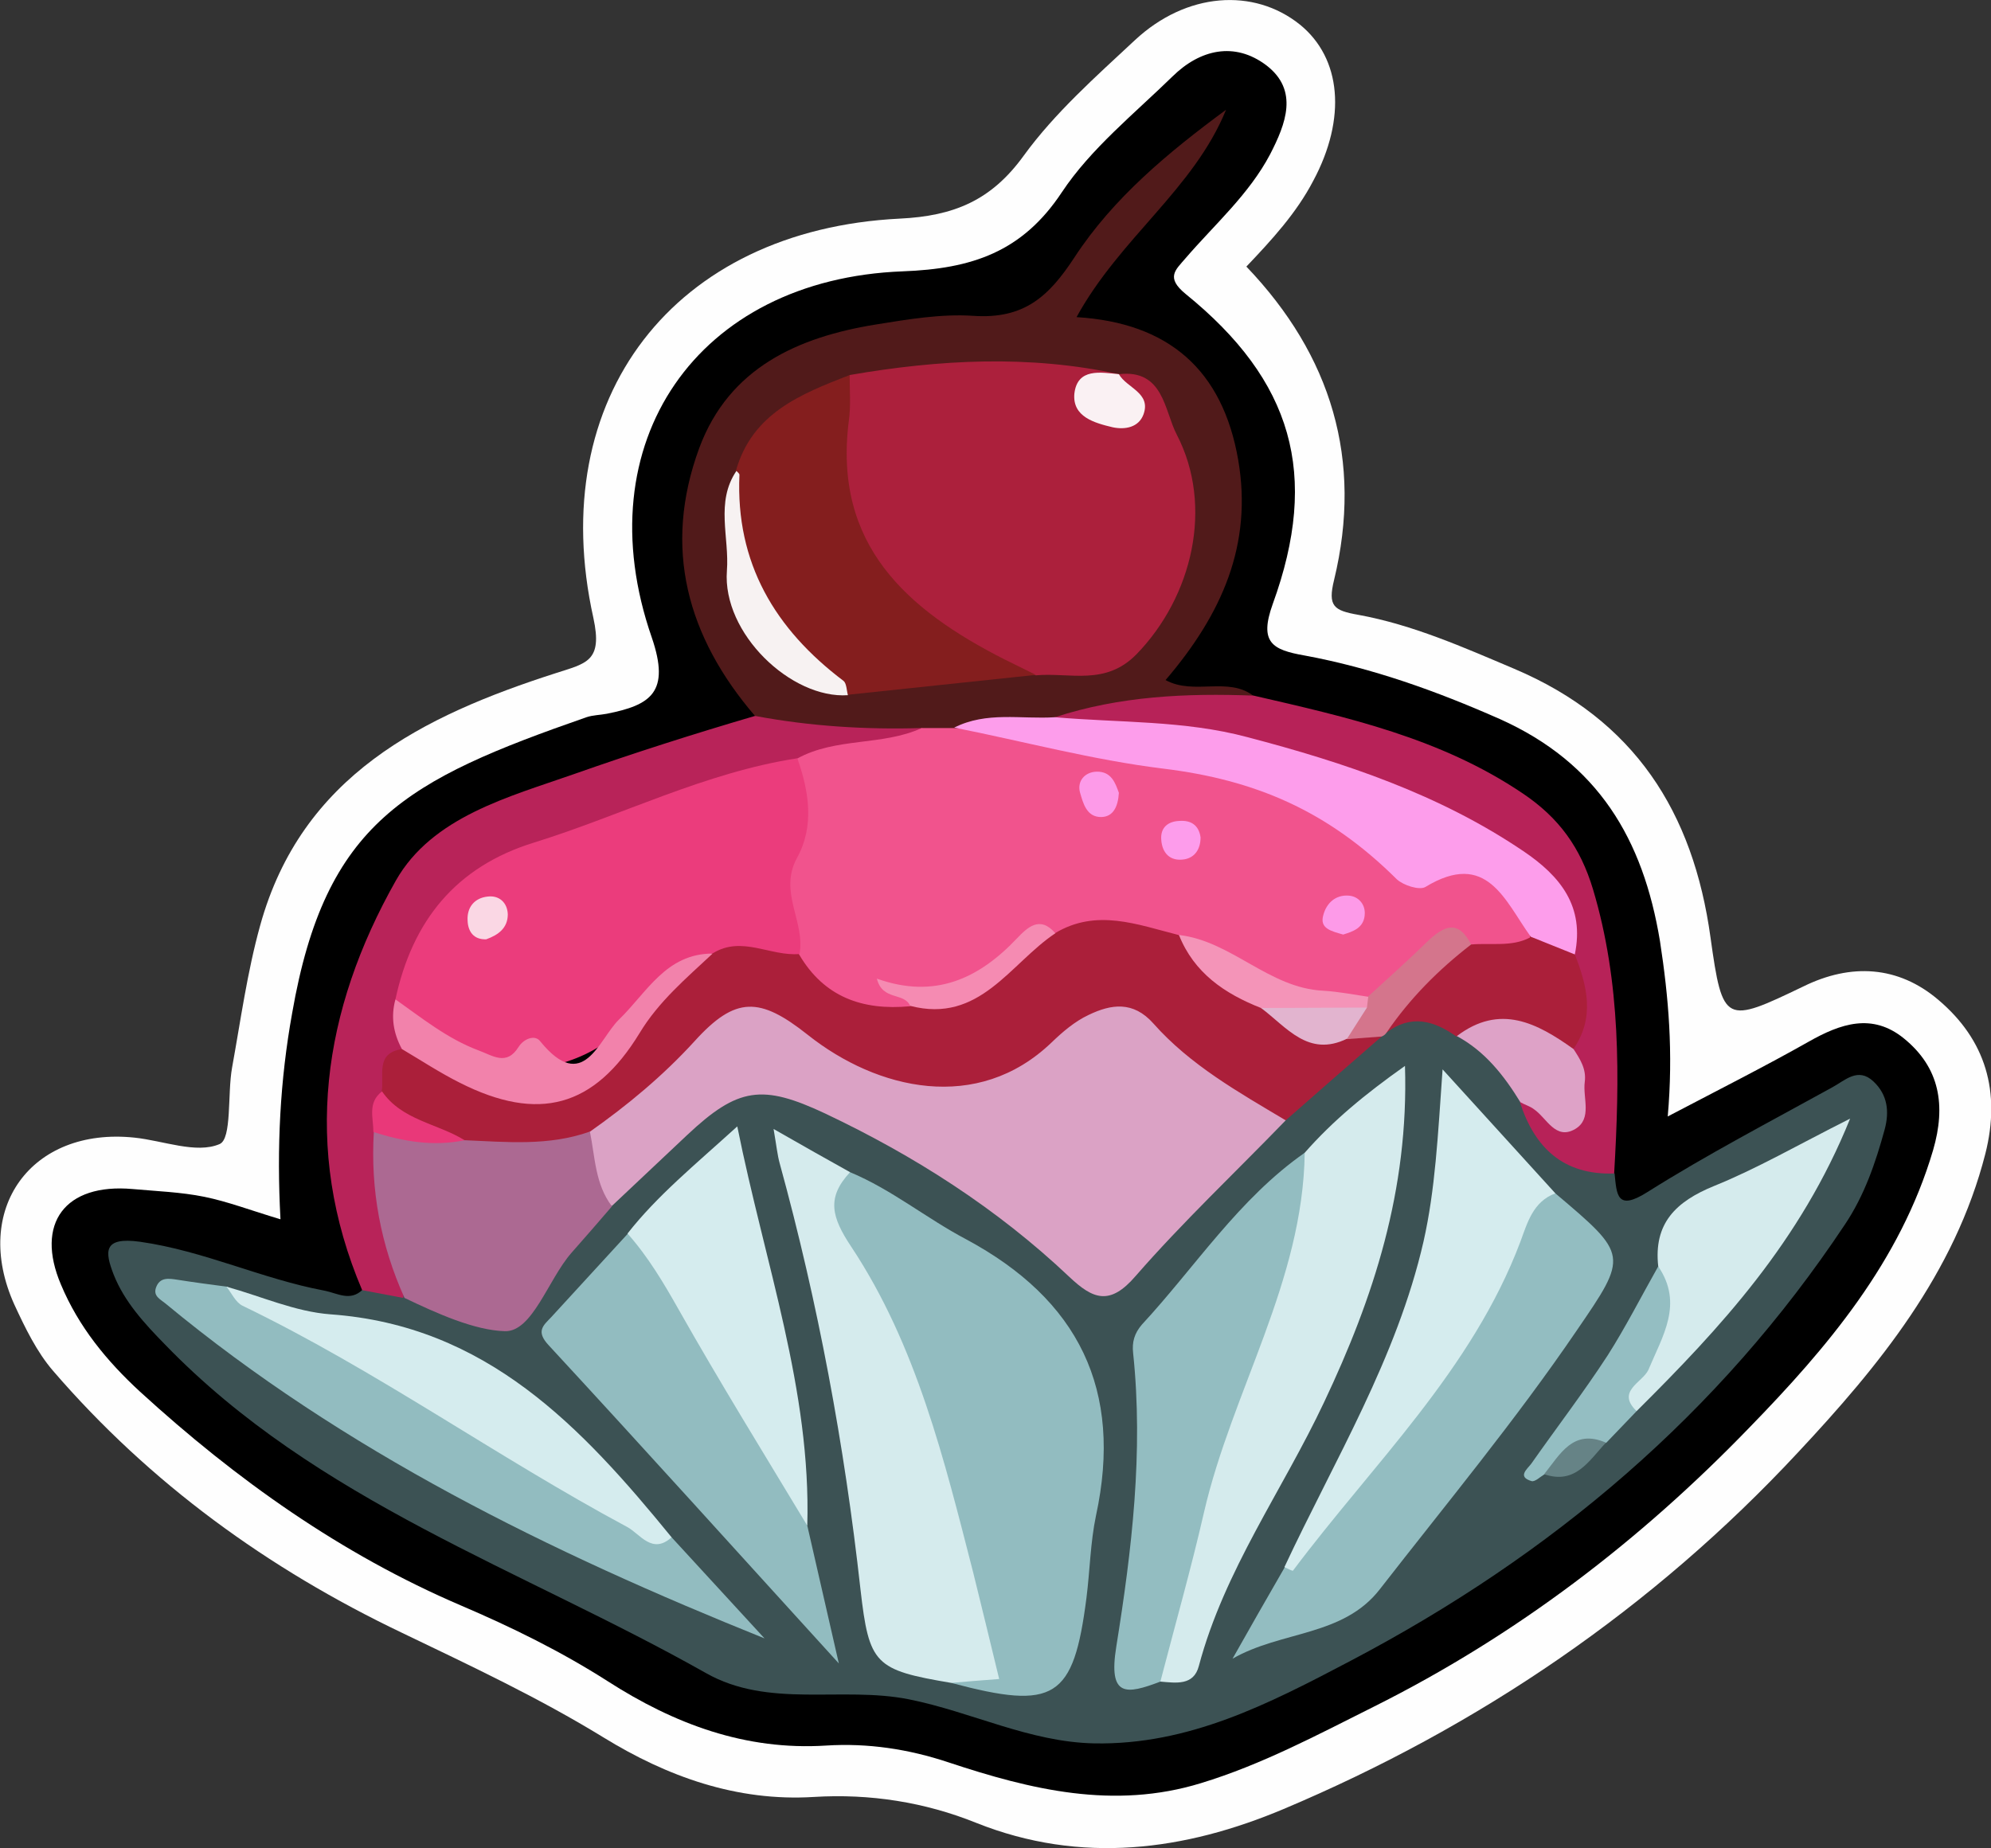<?xml version="1.0" encoding="utf-8"?>
<!-- Generator: Adobe Illustrator 23.0.2, SVG Export Plug-In . SVG Version: 6.00 Build 0)  -->
<svg version="1.1" id="Camada_1" xmlns="http://www.w3.org/2000/svg" xmlns:xlink="http://www.w3.org/1999/xlink" x="0px" y="0px"
	 viewBox="0 0 46.07 42.78" style="enable-background:new 0 0 46.07 42.78;" xml:space="preserve">
<rect x="0" y="0" width="46.07" height="42.78" fill="#333333" stroke="none"/>
<style type="text/css">
	.st0{fill:#FEFEFE;}
	.st1{fill:#3C5254;}
	.st2{fill:#511A1A;}
	.st3{fill:#B82359;}
	.st4{fill:#B72258;}
	.st5{fill:#DBA2C5;}
	.st6{fill:#AB1F3A;}
	.st7{fill:#92BCC0;}
	.st8{fill:#D5EBED;}
	.st9{fill:#93BDC1;}
	.st10{fill:#AC6992;}
	.st11{fill:#D5ECEE;}
	.st12{fill:#94BEC2;}
	.st13{fill:#DEA2C7;}
	.st14{fill:#D4758C;}
	.st15{fill:#668386;}
	.st16{fill:#F1538D;}
	.st17{fill:#AC203C;}
	.st18{fill:#841E1E;}
	.st19{fill:#FD9DEB;}
	.st20{fill:#F7F2F2;}
	.st21{fill:#EB3C7C;}
	.st22{fill:#F282AB;}
	.st23{fill:#E93879;}
	.st24{fill:#F494B8;}
	.st25{fill:#F58BB2;}
	.st26{fill:#E2B4CF;}
	.st27{fill:#FD9AE8;}
	.st28{fill:#FD9CEB;}
	.st29{fill:#FAF1F3;}
	.st30{fill:#FAD7E4;}
</style>
<g>
	<path class="st0" d="M28.84,6.17c1.97,2.06,2.7,4.48,2.03,7.25c-0.15,0.61-0.01,0.71,0.56,0.81c1.26,0.23,2.43,0.75,3.61,1.25
		c2.78,1.18,4.14,3.31,4.54,6.22c0.28,2.01,0.34,2,2.15,1.13c1.1-0.54,2.19-0.48,3.12,0.31c1.1,0.93,1.45,2.13,1.09,3.56
		c-0.71,2.78-2.47,4.92-4.34,6.92c-3.35,3.6-7.37,6.34-11.9,8.25c-2.28,0.96-4.68,1.29-7.11,0.32c-1.19-0.48-2.46-0.68-3.76-0.6
		c-1.78,0.11-3.39-0.47-4.87-1.38c-1.5-0.92-3.08-1.66-4.66-2.42c-3.1-1.48-5.83-3.46-8.07-6.06c-0.38-0.44-0.65-1-0.9-1.54
		c-0.99-2.2,0.39-4.11,2.78-3.86c0.67,0.07,1.43,0.38,1.97,0.15c0.29-0.12,0.18-1.16,0.29-1.77c0.2-1.1,0.35-2.21,0.65-3.29
		c0.96-3.47,3.76-4.85,6.84-5.84c0.71-0.23,1.09-0.27,0.87-1.28c-1.13-5.09,1.86-8.98,7.09-9.24C22.07,5,22.94,4.64,23.69,3.6
		c0.72-0.99,1.67-1.83,2.57-2.67c1.19-1.11,2.75-1.22,3.82-0.36c0.96,0.78,1.08,2.17,0.31,3.61C30,4.93,29.43,5.55,28.84,6.17z"/>
	<path d="M38.59,25.84c1.24-0.65,2.27-1.17,3.26-1.73c0.74-0.42,1.47-0.67,2.2-0.08c0.84,0.68,0.98,1.56,0.68,2.59
		c-0.76,2.58-2.45,4.57-4.25,6.42c-2.53,2.62-5.39,4.81-8.69,6.46c-1.32,0.66-2.59,1.34-4,1.77c-2.02,0.62-3.94,0.15-5.84-0.48
		c-0.93-0.31-1.87-0.45-2.83-0.39c-1.87,0.12-3.52-0.5-5.06-1.49c-1.08-0.69-2.22-1.25-3.39-1.75c-2.78-1.19-5.21-2.92-7.43-4.95
		c-0.77-0.71-1.42-1.5-1.83-2.48c-0.6-1.41,0.09-2.35,1.66-2.21c0.55,0.05,1.12,0.07,1.66,0.18c0.54,0.11,1.06,0.31,1.76,0.52
		C6.4,26.56,6.48,25,6.76,23.45c0.77-4.43,2.65-5.4,6.81-6.85c0.15-0.05,0.31-0.05,0.47-0.08c1.01-0.2,1.48-0.49,1.04-1.77
		c-1.56-4.5,1.05-8.29,5.81-8.47c1.59-0.06,2.76-0.44,3.68-1.83c0.67-1.01,1.68-1.82,2.56-2.68c0.64-0.63,1.44-0.81,2.17-0.26
		c0.76,0.58,0.45,1.36,0.09,2.06c-0.49,0.93-1.28,1.62-1.96,2.41c-0.23,0.27-0.46,0.44,0,0.82c2.48,2.01,3.11,4.18,2.02,7.18
		c-0.32,0.89-0.01,1.06,0.73,1.19c1.57,0.29,3.05,0.82,4.52,1.47c2.28,1.02,3.32,2.78,3.71,5.14
		C38.61,23.08,38.72,24.36,38.59,25.84z"/>
	<path class="st1" d="M37.36,27.16c0.05,0.49,0.05,0.88,0.76,0.43c1.38-0.87,2.84-1.63,4.27-2.42c0.3-0.16,0.6-0.48,0.96-0.14
		c0.33,0.31,0.37,0.7,0.26,1.11c-0.21,0.77-0.47,1.53-0.92,2.2c-2.91,4.38-6.78,7.65-11.44,10.1c-1.9,1-3.74,1.95-5.93,1.91
		c-1.5-0.03-2.84-0.73-4.29-1.02c-1.56-0.31-3.24,0.22-4.7-0.61c-4.25-2.4-9-3.97-12.51-7.6c-0.48-0.49-0.94-0.99-1.19-1.62
		c-0.2-0.52-0.26-0.88,0.61-0.76c1.48,0.21,2.82,0.86,4.26,1.13c0.31,0.06,0.6,0.26,0.89-0.02c0.32-0.25,0.65-0.08,0.98-0.05
		c1.65,0.79,2.99,0.63,3.82-1.22c0.16-0.35,0.52-0.6,0.8-0.88c0.55-0.53,1.06-1.08,1.62-1.59c1.22-1.15,2.06-1.25,3.57-0.6
		c2.03,0.89,3.84,2.1,5.49,3.56c0.75,0.67,1.26,0.52,1.9-0.15c0.99-1.03,1.72-2.3,2.95-3.11c0.75-0.62,1.41-1.36,2.23-1.92
		c0.13-0.11,0.26-0.21,0.41-0.3c0.65-0.4,1.22-0.12,1.78,0.19c0.64,0.4,1.13,0.95,1.48,1.62C35.69,26.41,36.59,26.72,37.36,27.16z"
		/>
	<path class="st2" d="M17.47,16.57c-1.57-1.83-2.14-3.89-1.29-6.2c0.69-1.86,2.29-2.57,4.09-2.86c0.74-0.12,1.52-0.25,2.25-0.2
		c1.18,0.08,1.75-0.45,2.34-1.35c0.9-1.38,2.17-2.43,3.51-3.42c-0.75,1.84-2.45,2.96-3.46,4.8c2.14,0.13,3.38,1.23,3.74,3.3
		c0.34,1.97-0.38,3.58-1.68,5.1c0.66,0.36,1.45-0.09,2.04,0.37c-0.22,0.28-0.54,0.36-0.85,0.34c-1.24-0.08-2.43,0.19-3.63,0.48
		c-0.82,0.06-1.65-0.09-2.45,0.19c-0.28,0.05-0.56,0.08-0.85,0.07C19.97,17.03,18.6,17.52,17.47,16.57z"/>
	<path class="st3" d="M17.47,16.57c1.28,0.24,2.57,0.32,3.87,0.28c-0.06,0.57-0.54,0.49-0.9,0.55c-0.62,0.1-1.23,0.26-1.85,0.4
		c-2.35,0.5-4.58,1.42-6.81,2.29c-1.35,0.53-1.96,1.69-2.33,3.01c-0.11,0.38,0.02,0.77-0.05,1.15c-0.17,0.34-0.32,0.68-0.39,1.06
		c-0.11,0.33-0.1,0.68-0.1,1.02c-0.14,1.27,0.57,2.44,0.42,3.71c-0.32-0.06-0.64-0.12-0.95-0.18c-1.4-3.29-0.91-6.49,0.78-9.48
		c0.84-1.48,2.63-1.94,4.11-2.46C14.66,17.43,16.07,16.98,17.47,16.57z"/>
	<path class="st4" d="M24.41,16.6c1.5-0.49,3.04-0.56,4.6-0.5c2.17,0.5,4.32,0.98,6.22,2.26c0.85,0.57,1.34,1.26,1.63,2.22
		c0.65,2.17,0.62,4.37,0.49,6.58c-1.17,0.04-1.84-0.59-2.18-1.65c0.08-0.09,0.2-0.15,0.31-0.09c0.74,0.38,1,0.15,0.85-0.64
		c-0.04-0.19-0.05-0.38-0.04-0.58c0.11-0.71,0.06-1.41-0.12-2.1c0.03-1.14-0.59-1.87-1.52-2.39c-2.93-1.63-6-2.81-9.44-2.67
		C24.88,17.06,24.47,17.13,24.41,16.6z"/>
	<path class="st5" d="M29.75,25.93c-1.16,1.2-2.38,2.35-3.47,3.6c-0.6,0.7-0.99,0.54-1.54,0.02c-1.67-1.58-3.58-2.8-5.65-3.78
		c-1.45-0.68-2.01-0.61-3.19,0.5c-0.58,0.55-1.16,1.09-1.74,1.64c-0.85-0.27-0.66-1-0.72-1.62c0.89-1.23,2.13-2.12,3.3-3.04
		c0.62-0.5,1.4-0.17,1.98,0.32c0.63,0.53,1.35,0.8,2.11,1.07c1.1,0.39,2.03,0.17,2.91-0.51c0.38-0.29,0.75-0.59,1.17-0.82
		c0.57-0.31,1.18-0.41,1.69,0.01c0.95,0.8,1.99,1.46,2.99,2.18C29.71,25.61,29.76,25.75,29.75,25.93z"/>
	<path class="st6" d="M29.75,25.93c-1.09-0.65-2.21-1.28-3.06-2.24c-0.47-0.53-0.98-0.45-1.5-0.2c-0.32,0.15-0.6,0.39-0.86,0.64
		c-1.71,1.64-4.03,1.1-5.64-0.18c-1.11-0.88-1.67-0.9-2.62,0.15c-0.73,0.8-1.55,1.48-2.43,2.1c-0.78,0.84-1.76,0.56-2.7,0.49
		c-0.77-0.37-1.85-0.29-2.11-1.42c0.07-0.37-0.16-0.89,0.47-0.99c0.54-0.18,0.9,0.24,1.31,0.44c1.82,0.89,2.87,0.63,3.97-1.02
		c0.5-0.74,1.1-1.37,1.86-1.85c0.67-0.35,1.32-0.21,1.97,0.08c0.81,0.55,1.57,1.22,2.66,1.09c1.5,0.26,2.23-0.98,3.25-1.66
		c1.01-0.65,1.98-0.32,2.95,0.1c0.59,0.66,1.15,1.35,2.01,1.7c0.61,0.45,1.23,0.85,2.05,0.63c0.24-0.01,0.46,0.03,0.64,0.2
		C31.23,24.63,30.49,25.28,29.75,25.93z"/>
	<path class="st7" d="M19.67,27.13c0.96,0.4,1.77,1.07,2.68,1.55c2.61,1.4,3.64,3.49,3.01,6.4c-0.13,0.62-0.14,1.27-0.22,1.9
		c-0.3,2.34-0.73,2.61-3.13,1.97c0.68-0.23,0.69-0.62,0.51-1.28c-0.71-2.56-1.23-5.18-2.46-7.57c-0.26-0.5-0.56-0.96-0.83-1.44
		C18.84,28.01,18.87,27.45,19.67,27.13z"/>
	<path class="st8" d="M19.67,27.13c-0.55,0.59-0.43,1.04,0.03,1.73c1.51,2.28,2.15,4.93,2.82,7.54c0.2,0.8,0.39,1.6,0.6,2.46
		c-0.41,0.03-0.76,0.06-1.11,0.09c-1.77-0.3-1.9-0.42-2.1-2.17c-0.37-3.34-0.98-6.62-1.87-9.86c-0.05-0.18-0.07-0.38-0.14-0.79
		C18.6,26.53,19.13,26.83,19.67,27.13z"/>
	<path class="st8" d="M30.19,26.68c0.65-0.74,1.4-1.36,2.32-2.01c0.09,2.88-0.73,5.37-1.87,7.78c-0.96,2.04-2.31,3.89-2.9,6.11
		c-0.12,0.46-0.53,0.39-0.89,0.36c-0.31-0.41-0.12-0.84-0.02-1.25c0.59-2.39,1.14-4.8,2.19-7.03
		C29.62,29.35,29.38,27.87,30.19,26.68z"/>
	<path class="st9" d="M35.99,27.62c1.69,1.43,1.69,1.43,0.49,3.18c-1.41,2.07-3.01,4-4.55,5.98c-0.85,1.1-2.28,0.96-3.41,1.61
		c0.4-0.71,0.8-1.41,1.21-2.12c1.79-2.59,4.15-4.8,5.29-7.83C35.18,28.05,35.34,27.51,35.99,27.62z"/>
	<path class="st9" d="M30.19,26.68c-0.04,2.98-1.68,5.51-2.33,8.32c-0.3,1.31-0.67,2.61-1.01,3.92c-0.79,0.3-1.21,0.37-1.02-0.81
		c0.36-2.24,0.63-4.5,0.39-6.79c-0.03-0.26,0.03-0.46,0.2-0.66C27.66,29.32,28.66,27.75,30.19,26.68z"/>
	<path class="st7" d="M18.68,35.31c0.23,0.99,0.45,1.98,0.73,3.19c-2.34-2.57-4.51-4.98-6.71-7.36c-0.31-0.33-0.13-0.46,0.06-0.66
		c0.59-0.64,1.18-1.29,1.77-1.93c0.29,0.03,0.56,0.17,0.7,0.41C16.36,31.09,17.95,32.97,18.68,35.31z"/>
	<path class="st7" d="M15.54,35.58c0.72,0.78,1.43,1.56,2.15,2.34c-4.97-2-9.73-4.33-13.86-7.75C3.71,30.07,3.54,30,3.61,29.8
		c0.09-0.25,0.3-0.21,0.5-0.18c0.38,0.06,0.76,0.11,1.14,0.16C8.87,31.38,12.03,33.79,15.54,35.58z"/>
	<path class="st10" d="M10.75,26.39c0.97,0.04,1.95,0.14,2.9-0.2c0.12,0.59,0.12,1.22,0.51,1.73c-0.31,0.36-0.62,0.72-0.94,1.08
		c-0.54,0.62-0.9,1.83-1.54,1.81c-0.7-0.02-1.57-0.41-2.32-0.77c-0.55-1.22-0.79-2.5-0.71-3.84C9.38,25.83,10.04,26.4,10.75,26.39z"
		/>
	<path class="st11" d="M35.99,27.62c-0.52,0.19-0.65,0.69-0.81,1.12c-1.12,2.97-3.41,5.14-5.26,7.61c-0.01,0.02-0.13-0.05-0.2-0.08
		c1.16-2.48,2.6-4.83,3.22-7.54c0.27-1.2,0.33-2.42,0.44-3.98C34.38,25.85,35.19,26.74,35.99,27.62z"/>
	<path class="st11" d="M18.68,35.31c-1-1.66-2.02-3.31-2.97-4.99c-0.35-0.62-0.71-1.23-1.19-1.77c0.69-0.88,1.55-1.58,2.54-2.48
		C17.7,29.26,18.77,32.17,18.68,35.31z"/>
	<path class="st11" d="M15.54,35.58c-0.45,0.41-0.73-0.08-1.03-0.24c-3.02-1.62-5.81-3.63-8.9-5.12c-0.16-0.08-0.25-0.29-0.37-0.44
		c0.8,0.22,1.59,0.58,2.41,0.64C11.26,30.68,13.46,33.03,15.54,35.58z"/>
	<path class="st8" d="M38.37,29.31c-0.11-1,0.41-1.5,1.29-1.86c0.99-0.4,1.92-0.94,3.15-1.56c-1.15,2.85-3,4.84-4.94,6.77
		c-0.67-0.29-0.22-0.69-0.07-1C38.17,30.91,38.44,30.16,38.37,29.31z"/>
	<path class="st6" d="M36.44,22.09c0.29,0.74,0.47,1.47-0.04,2.2c-0.91-0.03-1.75-0.61-2.7-0.3c-0.52-0.37-1.05-0.52-1.62-0.09
		c0.12-1.19,1.06-1.67,1.91-2.23c0.46-0.1,0.93-0.15,1.41-0.17C35.84,21.55,36.21,21.69,36.44,22.09z"/>
	<path class="st12" d="M38.37,29.31c0.59,0.87,0.1,1.61-0.23,2.4C38,32,37.39,32.2,37.87,32.66c-0.23,0.24-0.47,0.49-0.7,0.73
		c-0.54,0.12-0.95,0.49-1.43,0.73c-0.1,0.06-0.22,0.18-0.3,0.16c-0.34-0.1-0.1-0.28-0.01-0.4c0.59-0.84,1.21-1.65,1.77-2.51
		C37.62,30.71,37.98,30,38.37,29.31z"/>
	<path class="st13" d="M33.71,23.98c1-0.76,1.86-0.3,2.7,0.3c0.15,0.23,0.3,0.46,0.26,0.76c-0.05,0.37,0.18,0.85-0.22,1.09
		c-0.46,0.27-0.66-0.26-0.96-0.46c-0.09-0.07-0.21-0.1-0.31-0.16C34.8,24.89,34.36,24.33,33.71,23.98z"/>
	<path class="st14" d="M34.04,21.86c-0.75,0.58-1.41,1.24-1.95,2.03c-0.03,0.05-0.07,0.08-0.12,0.1c-0.27,0.02-0.53,0.04-0.8,0.06
		c-0.18-0.37,0.14-0.6,0.25-0.89c0.05-0.1,0.12-0.19,0.19-0.28c0.42-0.48,0.84-0.97,1.36-1.34C33.41,21.21,33.94,20.94,34.04,21.86z
		"/>
	<path class="st15" d="M35.73,34.12c0.37-0.46,0.67-1.06,1.43-0.73C36.77,33.8,36.46,34.37,35.73,34.12z"/>
	<path class="st16" d="M34.04,21.86c-0.3-0.59-0.63-0.43-1.01-0.07c-0.45,0.44-0.92,0.86-1.38,1.28c-1.31,0.55-2.34-0.23-3.42-0.74
		c-0.35-0.17-0.63-0.47-0.96-0.69c-0.95-0.24-1.9-0.62-2.86-0.04c-0.73-0.03-1.02,0.66-1.54,0.98c-0.53,0.33-1.03,0.63-1.63,0.44
		c-0.53-0.17-0.06,0.23-0.19,0.27c-1.09,0.1-1.98-0.21-2.56-1.2c-0.51-0.68-0.66-1.44-0.34-2.23c0.31-0.75-0.06-1.57,0.29-2.3
		c0.9-0.5,1.97-0.29,2.89-0.71c0.25,0,0.49,0,0.74,0c3.27,0.22,6.51,0.59,9.48,2.1c0.86,0.43,1.56,1.07,2.62,1.2
		c0.61,0.07,1.43,0.55,1.23,1.55C34.98,21.92,34.5,21.82,34.04,21.86z"/>
	<path class="st17" d="M25.89,8.66c1.04-0.12,1.05,0.85,1.34,1.4c0.86,1.66,0.36,3.75-0.93,5.08c-0.72,0.74-1.54,0.42-2.33,0.49
		c-1.73-0.25-2.98-1.21-3.95-2.63c-0.94-1.38-0.92-2.82-0.36-4.32C21.74,8.32,23.82,8.21,25.89,8.66c-0.11,0.23-0.52,0.27-0.4,0.64
		c0.04,0.11,0.18,0.18,0.29,0.14C26.28,9.26,25.63,8.89,25.89,8.66z"/>
	<path class="st18" d="M19.66,8.68c0,0.36,0.03,0.72-0.02,1.07c-0.36,2.86,1.34,4.36,3.6,5.51c0.24,0.12,0.49,0.24,0.73,0.36
		c-1.45,0.15-2.9,0.31-4.35,0.46c-0.2-0.2-0.42-0.38-0.65-0.53c-1.69-1.13-2.25-2.71-1.94-4.66C17.41,9.56,18.53,9.12,19.66,8.68z"
		/>
	<path class="st19" d="M35.42,21.68c-0.6-0.83-1.01-2.02-2.44-1.15c-0.14,0.08-0.51-0.04-0.66-0.18c-1.6-1.59-3.28-2.3-5.4-2.56
		c-1.63-0.2-3.23-0.63-4.84-0.95c0.75-0.38,1.55-0.19,2.33-0.24c1.49,0.13,2.99,0.07,4.45,0.46c2.25,0.59,4.44,1.32,6.39,2.64
		c0.86,0.58,1.42,1.28,1.19,2.39C36.1,21.95,35.76,21.82,35.42,21.68z"/>
	<path class="st20" d="M17.04,10.9c0.03,0.03,0.07,0.06,0.07,0.09c-0.09,2.04,0.82,3.57,2.41,4.77c0.07,0.06,0.07,0.22,0.1,0.33
		c-1.31,0.09-2.91-1.43-2.8-2.88C16.88,12.44,16.55,11.62,17.04,10.9z"/>
	<path class="st21" d="M18.45,17.55c0.27,0.77,0.4,1.57-0.01,2.31c-0.43,0.79,0.2,1.48,0.06,2.22c-0.67,0.06-1.33-0.43-2-0.02
		c-0.76,0.23-1.28,0.8-1.74,1.37c-1.49,1.85-4.28,1.71-5.61-0.3c0.39-1.81,1.39-3.07,3.21-3.63C14.39,18.87,16.31,17.88,18.45,17.55
		z"/>
	<path class="st22" d="M9.15,23.13c0.61,0.43,1.2,0.91,1.92,1.18c0.33,0.12,0.65,0.37,0.93-0.08c0.12-0.19,0.38-0.29,0.5-0.13
		c1,1.23,1.35-0.04,1.82-0.5c0.65-0.63,1.09-1.53,2.17-1.53c-0.61,0.57-1.25,1.11-1.69,1.84c-1.05,1.72-2.34,2.07-4.16,1.15
		c-0.46-0.23-0.9-0.52-1.34-0.78C9.1,23.91,9.04,23.53,9.15,23.13z"/>
	<path class="st23" d="M10.75,26.39c-0.72,0.15-1.42,0.03-2.11-0.19c0-0.33-0.14-0.68,0.2-0.94C9.3,25.93,10.12,26,10.75,26.39z"/>
	<path class="st24" d="M27.28,21.64c1.22,0.14,2.08,1.23,3.34,1.29c0.35,0.02,0.7,0.09,1.04,0.14c-0.01,0.08-0.02,0.16-0.03,0.25
		c-0.82,0.54-1.63,0.35-2.45,0.01C28.34,23,27.63,22.52,27.28,21.64z"/>
	<path class="st25" d="M21.06,23.28c-0.14-0.32-0.64-0.11-0.77-0.63c1.34,0.48,2.36,0,3.24-0.93c0.24-0.25,0.53-0.54,0.89-0.12
		C23.37,22.3,22.67,23.7,21.06,23.28z"/>
	<path class="st26" d="M29.18,23.33c0.82,0,1.64-0.01,2.45-0.01c-0.15,0.24-0.31,0.48-0.46,0.72
		C30.27,24.48,29.77,23.77,29.18,23.33z"/>
	<path class="st27" d="M25.89,18.35c-0.02,0.32-0.13,0.55-0.4,0.56c-0.35,0.01-0.43-0.33-0.5-0.57c-0.07-0.26,0.11-0.47,0.38-0.48
		C25.72,17.85,25.81,18.13,25.89,18.35z"/>
	<path class="st28" d="M27.78,19.38c0,0.27-0.13,0.47-0.38,0.51c-0.32,0.05-0.51-0.14-0.53-0.46c-0.02-0.28,0.16-0.42,0.42-0.43
		C27.56,18.98,27.74,19.1,27.78,19.38z"/>
	<path class="st27" d="M31.08,21.63c-0.28-0.08-0.55-0.14-0.46-0.45c0.07-0.27,0.28-0.48,0.6-0.45c0.21,0.02,0.36,0.19,0.36,0.4
		C31.58,21.48,31.3,21.56,31.08,21.63z"/>
	<path class="st29" d="M25.89,8.66c0.18,0.32,0.75,0.43,0.57,0.93c-0.11,0.3-0.42,0.36-0.71,0.3c-0.42-0.1-0.94-0.24-0.89-0.78
		C24.93,8.51,25.47,8.62,25.89,8.66C25.9,8.66,25.89,8.66,25.89,8.66z"/>
	<path class="st30" d="M11.25,21.74c-0.29,0.01-0.42-0.18-0.43-0.43c-0.02-0.31,0.16-0.53,0.47-0.56c0.26-0.03,0.45,0.14,0.46,0.41
		C11.75,21.48,11.53,21.64,11.25,21.74z"/>
</g>
</svg>
